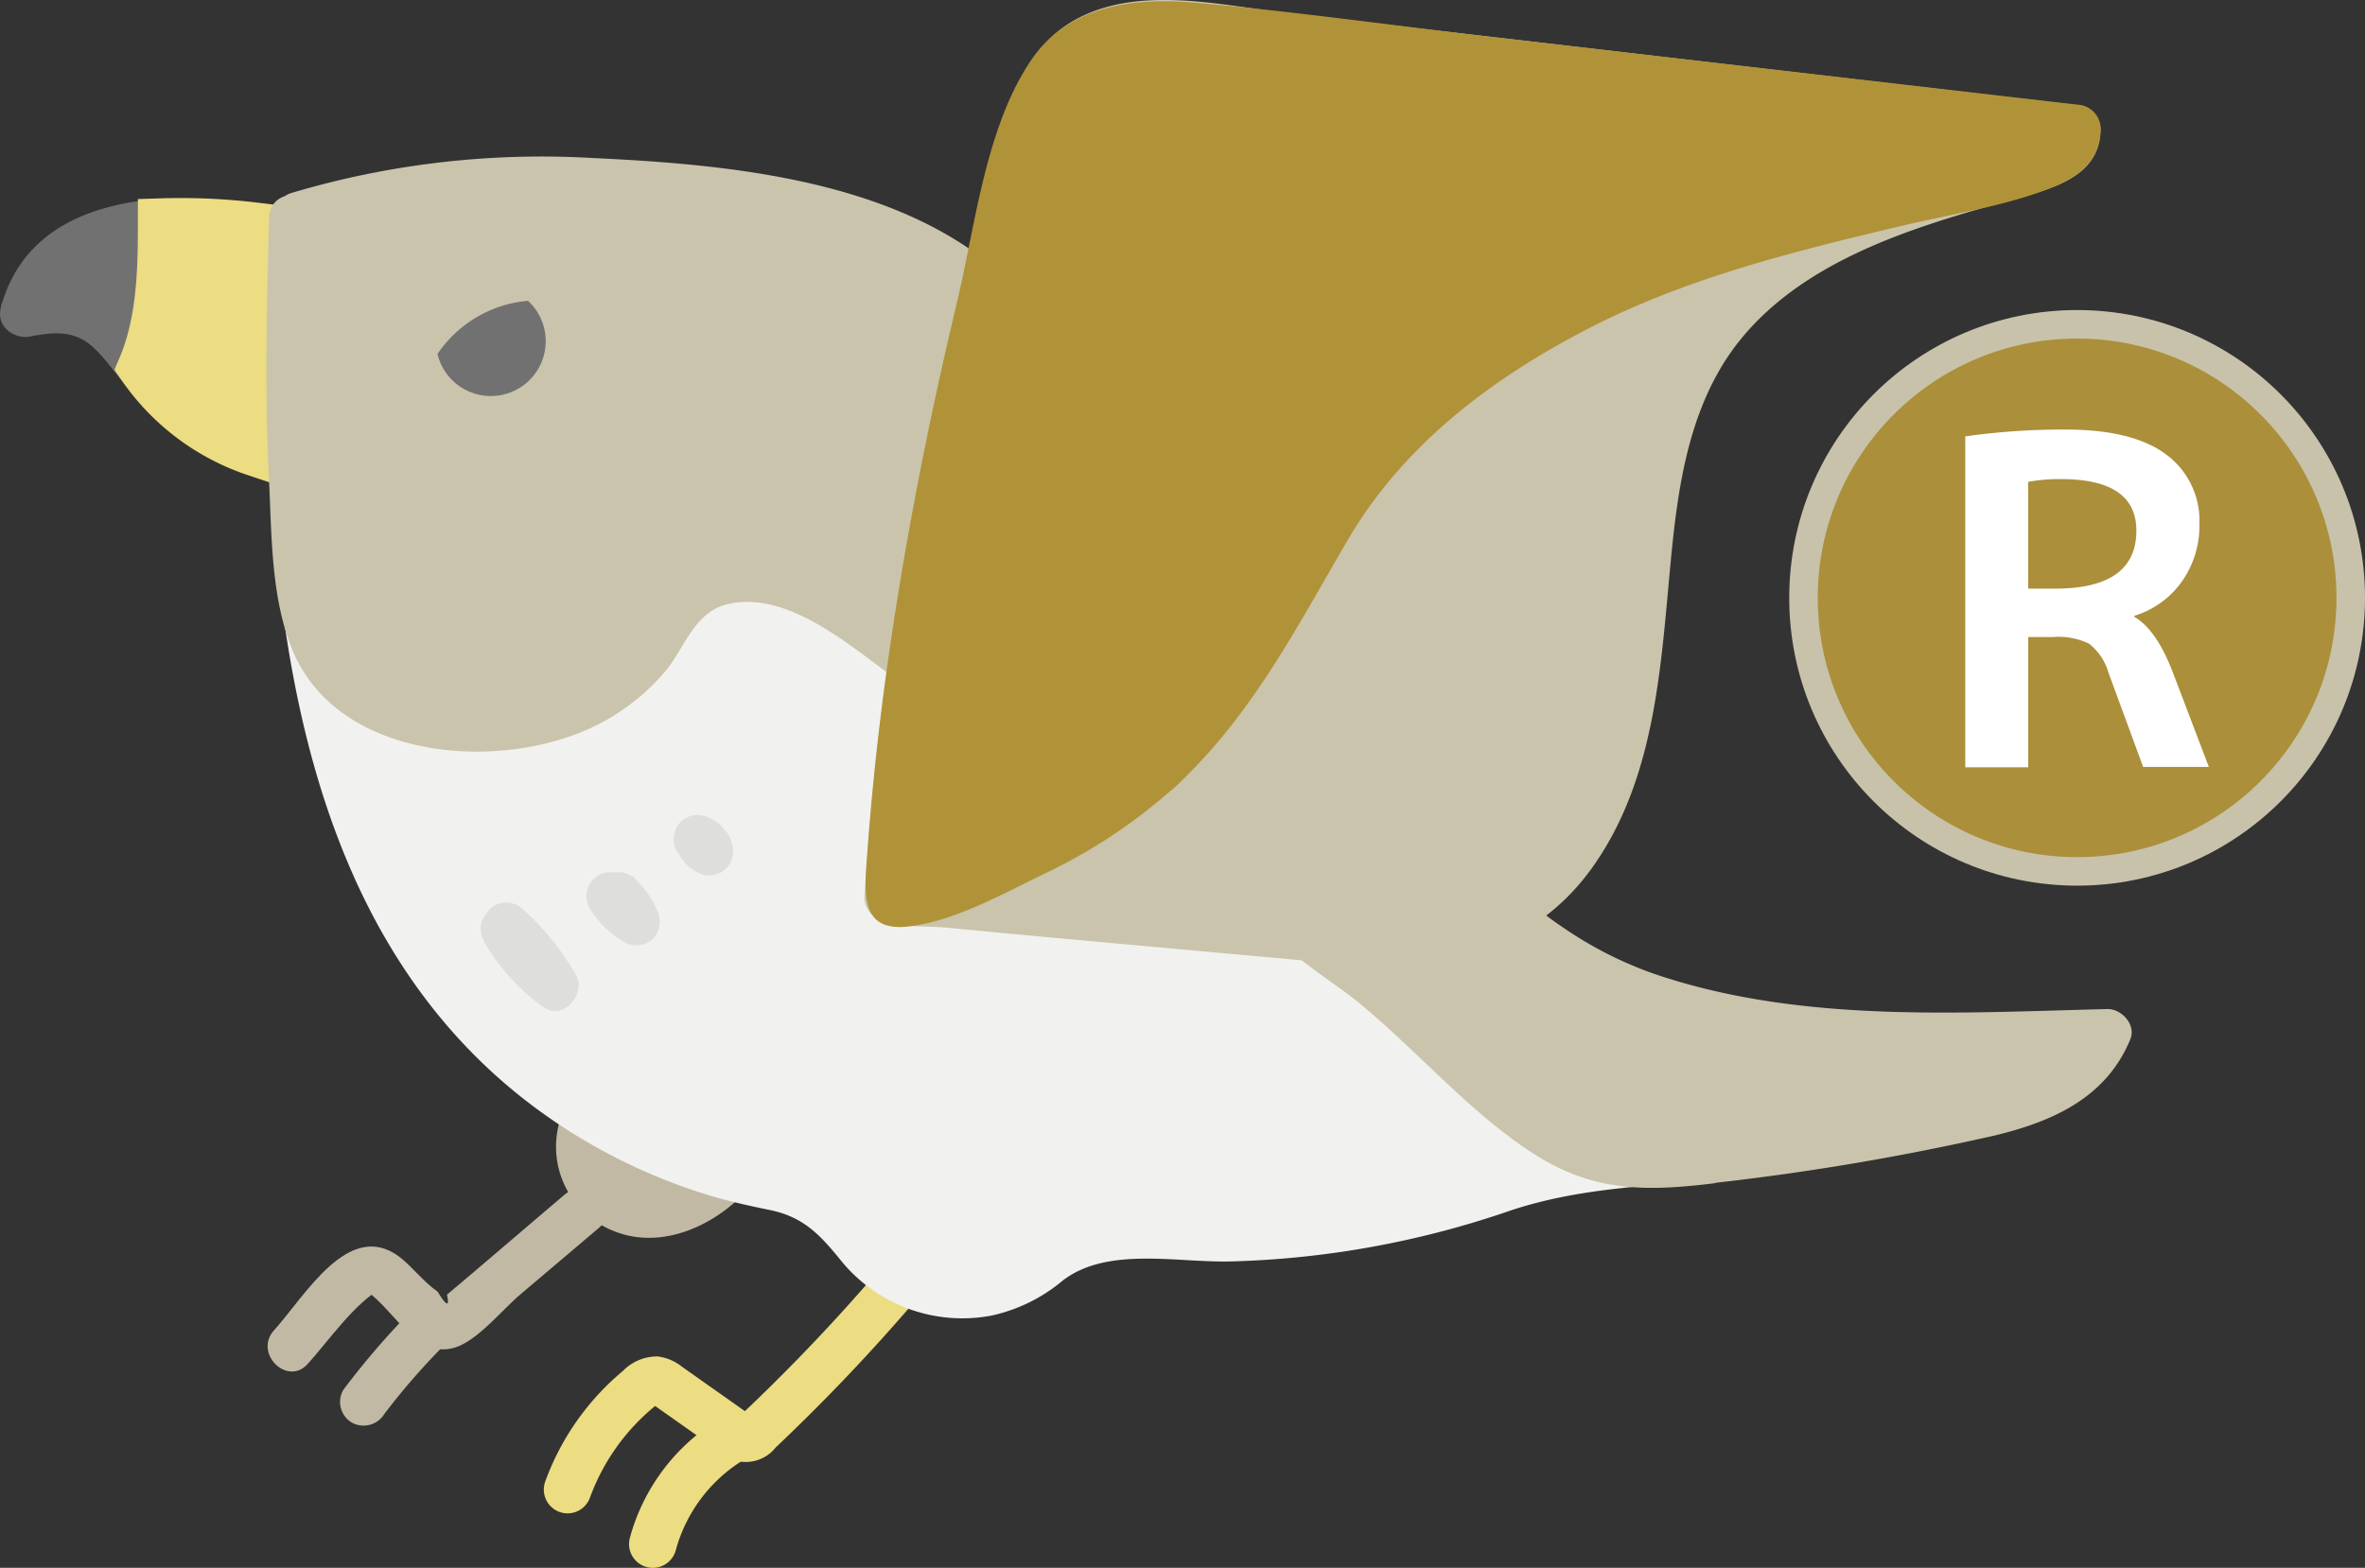 <svg xmlns="http://www.w3.org/2000/svg" viewBox="0 0 248.67 164.9"><rect x="0" y="0" width="248.67" height="164.9" fill="#333333" stroke="none"/><title>routing</title><g id="レイヤー_2" data-name="レイヤー 2"><g id="レイヤー_10" data-name="レイヤー 10"><path d="M2.51,33a14.26,14.26,0,0,1,5.32-.33c3,.56,5,3.44,6.8,5.67l.24.28c2.4-4.78,2.51-10.22,2.51-15.25C10.63,23.72,4.19,25.78,2.51,33Z" fill="#727171"/><path d="M3.17,35.39c2.59-.49,4.71-.68,6.74,1.24,1.2,1.13,2.11,2.51,3.19,3.74A2.51,2.51,0,0,0,17,39.87c2.45-5.25,2.84-10.79,2.86-16.51a2.52,2.52,0,0,0-2.5-2.5C9.62,21.35,2.29,24.13.1,32.32c-.83,3.11,4,4.44,4.82,1.33,1.57-5.88,7-7.44,12.47-7.79l-2.5-2.5c0,4.77-.12,9.59-2.17,14l3.93-.51c-1.78-2-3.24-4.26-5.64-5.63C8.15,29.59,4.93,30,1.84,30.57S0,36,3.17,35.39Z" fill="#727171"/><path d="M17,23.36c0,5-.1,10.47-2.13,15.25a23.69,23.69,0,0,0,12,9l.19-23.78A65,65,0,0,0,17,23.36Z" fill="#ecdc82" stroke="#ecdc82" stroke-linecap="square" stroke-miterlimit="10" stroke-width="5"/><path d="M94.29,135.24a200.5,200.5,0,0,1-14.61,15.34,1.51,1.51,0,0,1-2.42.15l-7.08-5a2.57,2.57,0,0,0-1.2-.56,2.51,2.51,0,0,0-1.76.84,24.79,24.79,0,0,0-7.54,10.66" fill="none" stroke="#ecdc82" stroke-linecap="round" stroke-miterlimit="10" stroke-width="5"/><path d="M76.81,151.46a18.61,18.61,0,0,0-8.17,10.94" fill="none" stroke="#ecdc82" stroke-linecap="round" stroke-miterlimit="10" stroke-width="5"/><path d="M59.43,125.59l-9.65,8.23L47,136.17q.44,2-1-.33c-1.45-1-2.61-2.57-4-3.65-5.33-4-9.9,4.09-13.19,7.73-2.15,2.38,1.37,5.93,3.54,3.54s5-6.53,8-8.11H37.84c3.41,1.76,5.67,7.72,10,6.38,2.36-.72,5-4,6.83-5.55L63,129.12c2.45-2.09-1.1-5.61-3.54-3.54Z" fill="#c1b9a3"/><path d="M43.43,137.69a80.81,80.81,0,0,0-7.34,8.51,2.52,2.52,0,0,0,.9,3.42,2.56,2.56,0,0,0,3.42-.9,71.77,71.77,0,0,1,6.56-7.5c2.28-2.28-1.26-5.82-3.54-3.54Z" fill="#c1b9a3"/><path d="M61.16,119c-1.2,3.45,1.44,7.45,5,8.43s7.39-.6,9.94-3.22" fill="#c1b9a3"/><path d="M58.75,118.3a9.5,9.5,0,0,0,5.37,11c4.79,2.19,10.14.06,13.7-3.36,2.33-2.23-1.21-5.76-3.54-3.54-1.93,1.84-4.75,3.42-7.5,2.58a4.5,4.5,0,0,1-3.22-5.35c.83-3.11-4-4.44-4.82-1.33Z" fill="#c1b9a3"/><path d="M30.78,23.72C30.38,39.47,30,55.37,33,70.83s9.79,30.67,21.62,41.08a56.08,56.08,0,0,0,26.95,12.94c2,.36,4.15.67,5.7,2A17.61,17.61,0,0,1,90,130.56c4,5.81,13,7.4,18.71,3.32,1.73-1.23,3.23-2.91,5.25-3.56a12.35,12.35,0,0,1,4.46-.28c14.27.75,28.5-.77,41.77-5.93,6-2.33,13.47-1.41,19.84-2.15a156.26,156.26,0,0,0,22.57-4.35c2.81-.76,6.24-2.49,5.89-5.38a96.54,96.54,0,0,1-41.86-10.16c-10.94-5.46-23.37-5.64-33.3-13.79-18.08-14.85-12.81-44.08-31.67-58.37-5.51-4.17-12.36-6.13-19.14-7.48a136.42,136.42,0,0,0-30.91-2.55c-1.62.05-15,1.88-20.34,3.67" fill="#f1f1ef"/><path d="M28.28,23.72c-.87,34.52.18,78,34.7,97.1a59.93,59.93,0,0,0,11.41,4.85c2.15.66,4.33,1.14,6.53,1.59,3.67.75,5.4,2.72,7.69,5.55a16.45,16.45,0,0,0,15.69,5.55,17.43,17.43,0,0,0,7.46-3.69c4.75-3.62,12.09-1.82,17.82-2a97.74,97.74,0,0,0,28.69-5.16c10.22-3.58,21.29-2.61,31.93-4.52,6.47-1.16,20.28-1.9,20.82-10.73a2.53,2.53,0,0,0-2.5-2.5,96.53,96.53,0,0,1-27.81-4.6c-7.87-2.55-15-6.69-22.94-9.14s-16.13-4.21-22.65-9.49c-5.32-4.3-8.7-10.36-11.11-16.66C119.7,58.59,117.93,46.07,110.9,36c-8.61-12.31-22.84-15.68-37-17.53-14.32-1.88-29.38-1.77-43.29,2.64-3.06,1-1.75,5.8,1.33,4.82,12-3.79,24.75-4.21,37.14-3,16.36,1.57,32.75,5.16,40.66,21,5.54,11.09,6.92,23.78,12.78,34.75C129.35,91.41,141,96.2,154.2,100.12c8.69,2.59,16.56,7,25.18,9.81a101.38,101.38,0,0,0,29.13,4.77l-2.5-2.5c-.2,3.29-9.28,4.3-11.51,4.79a126.14,126.14,0,0,1-15.26,2.52c-7.82.71-14.8.49-22.3,3.12a93,93,0,0,1-27.36,5c-6.77.25-14.33-1.78-20.11,2.48-3.37,2.49-6.35,4.2-10.71,3.29s-5.86-3.74-8.48-6.95c-2-2.4-4.29-3.26-7.28-3.88a64,64,0,0,1-13-3.83C54.75,112,44.38,98.61,38.94,83.14c-6.69-19-6.16-39.53-5.66-59.42.08-3.22-4.92-3.22-5,0Z" fill="#f1f1ef"/><path d="M180.05,121.94c9.44-1.11,19-2.8,28.34-4.81,5.38-1.16,11.49-3.32,13.2-8.55-17.91.42-38.53,1.66-54.94-6.53-7.11-3.55-12.36-9.87-18.09-15.39-2.33-2.25-4.17-4.14-7.7-3.13a10.7,10.7,0,0,0-7,6.59,5.36,5.36,0,0,0-.24,3.36,7.16,7.16,0,0,0,2.54,3.1q5.72,4.76,11.47,9.48c3.35,2.75,6,5.82,9.26,8.69a41.54,41.54,0,0,0,10,6.81C170.64,123.29,176,122.42,180.05,121.94Z" fill="#cac4ac"/><path d="M180.05,124.44a266.25,266.25,0,0,0,29.63-5c6.16-1.47,11.81-4,14.32-10.15.62-1.51-.94-3.2-2.41-3.16-15.55.38-31.76,1.45-46.78-3.41-8.08-2.61-14-7.33-20-13.26-3.45-3.47-7.39-9-12.91-8.61-5.16.41-10.25,5.15-10.91,10.32-.83,6.5,7.68,10.83,11.93,14.33,6.16,5.07,11.42,11.32,18.12,15.71,6.25,4.09,11.7,4.15,19,3.27,3.15-.38,3.19-5.39,0-5a46.61,46.61,0,0,1-8.23.62c-3.66-.21-6.74-2.1-9.64-4.2-5.64-4.09-10.29-9.5-15.67-13.93-2.63-2.17-5.28-4.32-7.88-6.52-3.53-3-1.88-8.63,2.91-9.47s11.09,8.48,14.38,11.47c17.68,16,43.47,14.22,65.68,13.68l-2.41-3.16c-2.39,5.85-10.78,6.69-16.13,7.77-7.62,1.54-15.29,2.81-23,3.74C176.9,119.82,176.86,124.83,180.05,124.44Z" fill="#cac4ac"/><path d="M30.78,22.89c-.28,11.1-.56,22.23.37,33.31.62,7.38.8,14.4,8.38,18A24.6,24.6,0,0,0,49,76.34a29.36,29.36,0,0,0,7.48-.48,21.54,21.54,0,0,0,10.87-6.1c3.08-3.16,3.64-7.65,8.43-8.59,8.17-1.61,15.56,5.65,21.93,9.7,6.67,4.23,13.35,8.45,20.11,12.53,5.41,3.26,12.4,7.68,19,6.6-1.17-.85-2.4-1.63-3.53-2.56-18.08-14.85-12.81-44.08-31.67-58.37-5.51-4.17-12.36-6.13-19.14-7.48A136.42,136.42,0,0,0,51.64,19c-1.62.05-15,1.88-20.34,3.67" fill="#cac4ac"/><path d="M28.28,22.89c-.23,9.14-.47,18.3,0,27.44.29,5.85.19,12.61,2.5,18.11C35.65,80.12,53,81.3,63,76.14a23,23,0,0,0,7-5.59c2-2.43,3-6.15,6.47-7,6.95-1.66,14.2,5.6,19.44,9.07,7.18,4.75,14.56,9.26,22,13.67,5.84,3.48,12,6.88,19,6.17a2.52,2.52,0,0,0,1.26-4.66C117.58,73.29,123.27,43.2,104,27.71,92.84,18.76,76,17.26,62.32,16.62A92.09,92.09,0,0,0,30.63,20.3c-3.06,1-1.75,5.8,1.33,4.82,10.05-3.18,20.87-4,31.33-3.45,14.11.77,32.07,2.43,41.77,14.06,7.28,8.73,9.32,20.5,12.85,31s8.57,19,17.72,25.43l1.26-4.66c-7.27.74-13.52-3.67-19.45-7.28-6.56-4-13.18-8-19.55-12.25C90.78,63.19,78.58,53,70.3,61.5c-1.65,1.69-2.6,3.91-4.08,5.74a18.2,18.2,0,0,1-9.6,6c-6.87,1.75-17.84.91-21.12-6.47C33,61.11,33.35,53.48,33.15,47.4c-.28-8.17-.07-16.34.14-24.5.08-3.22-4.92-3.22-5,0Z" fill="#cac4ac"/><path d="M137.31,98.54c-3.54-.33-43.92-3.93-43.91-4.13,1.38-26.18,7-53.25,13.84-78.53,1-3.89,2.31-8,5.42-10.56,4.1-3.34,10-2.91,15.24-2.3l90.44,10.5c.5,2.13-2.12,3.54-4.22,4.13C201.47,21.17,187.5,24.77,180,35.52c-6.5,9.26-6.46,21.4-7.63,32.66S167.38,92,157.15,96.84C151.07,99.71,144,99.15,137.31,98.54Z" fill="#cac4ac"/><path d="M137.31,96,114.54,94q-7.11-.65-14.21-1.33l-4.55-.45a11.29,11.29,0,0,0-1.72-.2l1.84,2.41a328,328,0,0,1,6.65-48.34C104.23,38,106.14,30,108.21,22c2-7.75,3.38-16.5,13.09-16.87,7.36-.28,15,1.38,22.33,2.23L168.2,10.2,218.34,16l-2.5-2.5c0,2.25-13.13,4.82-15.19,5.53a60.86,60.86,0,0,0-13.16,6.07c-8.84,5.69-13.73,14.3-15.62,24.52C169.94,60.07,170.68,71,167,81.08c-1.9,5.22-5,10.2-9.93,13-5.94,3.35-13.27,2.55-19.78,2-3.2-.29-3.18,4.71,0,5,11.42,1,22.7.38,30-9.65,6.75-9.32,7.32-21.15,8.36-32.17.66-7,1.61-14.25,5.19-20.41,3.26-5.6,8.47-9.41,14.23-12.16,5.6-2.67,11.64-4.34,17.6-6,3.81-1.06,8.21-2.46,8.18-7.13a2.57,2.57,0,0,0-2.5-2.5L163.29,4.63l-27.53-3.2c-6.81-.79-15.1-2.85-21.67.13-6,2.7-7.93,8.68-9.51,14.55q-3.45,12.82-6.26,25.81A341.74,341.74,0,0,0,90.89,94.4a2.57,2.57,0,0,0,1.84,2.41c1.91.78,4.82.56,6.84.76q7,.68,13.94,1.31l23.8,2.16C140.51,101.33,140.49,96.33,137.31,96Z" fill="#cac4ac"/><path d="M121.62,81.15a64.39,64.39,0,0,1-6.48,5.16c-1.41,1-21.91,11.38-21.74,8.08,1.38-26.18,7-53.25,13.84-78.52,1-3.89,2.31-8,5.42-10.56,4.1-3.34,10-2.91,15.24-2.3l90.44,10.5c.5,2.13-2.12,3.54-4.22,4.13-16.9,4.71-33.61,6.83-49.41,15.3-9,4.83-17.54,11-23.25,19.51-3,4.52-5.22,9.56-8,14.25A62.86,62.86,0,0,1,121.62,81.15Z" fill="#b09338"/><path d="M119.85,79.38c-6.25,5.53-13.76,9.3-21.61,12.09-.79.28-2.92,1.37-3.77,1.06,2.26.84,1.68-2.37,1.79-3.76q.28-3.77.67-7.53c.89-8.64,2.19-17.24,3.77-25.78,1.45-7.84,3.13-15.63,5-23.38q1.43-6,3-11.92c1-3.69,1.69-8,4-11.1C117.42,2.6,128,5.54,134.78,6.32l25.56,3,58,6.73-2.5-2.5c0,2.4-12.73,4.36-14.58,4.8-5.17,1.23-10.36,2.42-15.48,3.85A105.44,105.44,0,0,0,157.83,34c-7.45,4.67-14.22,10.51-19,17.93-3,4.56-5.11,9.58-7.95,14.22a63.26,63.26,0,0,1-11,13.22c-2.36,2.2,1.18,5.73,3.54,3.54,8.2-7.64,12.73-16.61,18.3-26.13,5.81-9.93,15-16.88,25.09-22.12,10.42-5.42,21.85-8.22,33.2-10.92,5.19-1.23,10.91-2.06,15.87-4.06,2.85-1.15,5-2.94,5-6.18a2.57,2.57,0,0,0-2.5-2.5L156.4,3.83C146.19,2.64,136,1.2,125.72.29c-6.43-.57-13.28.21-17.23,5.94-4.82,7-5.92,17.36-7.84,25.45C98.35,41.3,96.34,51,94.72,60.74c-1.6,9.6-2.83,19.27-3.53,29-.29,4.06-.88,8.34,4.4,7.7,4.86-.59,9.88-3.45,14.22-5.54a56.67,56.67,0,0,0,13.57-9C125.8,80.78,122.25,77.26,119.85,79.38Z" fill="#b09338"/><path d="M50.82,98.91a21.79,21.79,0,0,0,6.3,7c2.1,1.55,4.59-1.4,3.42-3.42A28.39,28.39,0,0,0,55,95.64a2.57,2.57,0,0,0-3-.39,2.5,2.5,0,0,0-1.15,2.82,14.71,14.71,0,0,0,4.92,6.43,2.52,2.52,0,0,0,3.42-.9,2.56,2.56,0,0,0-.9-3.42,8.42,8.42,0,0,1-2.62-3.44l-4.18,2.43a24,24,0,0,1,4.78,5.88l3.42-3.42a16.08,16.08,0,0,1-4.5-5.25c-1.56-2.82-5.88-.3-4.32,2.52Z" fill="#dededd"/><path d="M62,95.52a9.91,9.91,0,0,0,3.68,3.58,2.55,2.55,0,0,0,3-.39,2.66,2.66,0,0,0,.39-3,9.66,9.66,0,0,0-2.64-3.56A2.5,2.5,0,0,0,63,95.66l.67.8a2.51,2.51,0,0,0,3.54,0,2.57,2.57,0,0,0,0-3.54l-.67-.8L63,95.66a8.62,8.62,0,0,1,.67.62l.27.3c.09.1.32.48,0,0a11.15,11.15,0,0,1,.88,1.58l3.42-3.42c-.26-.14-.5-.31-.75-.46s.29.27,0,0L67.16,94c-.1-.1-.53-.43-.53-.57l.15.2-.17-.24c-.09-.14-.18-.27-.26-.41A2.5,2.5,0,0,0,62,95.52Z" fill="#dededd"/><path d="M71.32,89.69a4.39,4.39,0,0,0,2,2.05A2.51,2.51,0,0,0,77,88.92a4.34,4.34,0,0,0-3-3.12,2.52,2.52,0,0,0-2.82,1.15,3,3,0,0,0-.34,1.26A2.47,2.47,0,0,0,71.54,90l1.1.86a2.73,2.73,0,0,0,1.77.73,2.54,2.54,0,0,0,1.77-.73c.82-.9,1.1-2.68,0-3.54l-1.1-.86-2.43,4.18c.41.13-.42-.21-.15-.05s-.45-.42-.13-.08c-.07-.07-.29-.46-.15-.17-.29-.57-.12-.3-.07-.07l3.67-2.82a1.17,1.17,0,0,0-.26-.14c.11,0,.48.35.12.06-.19-.15.21.38.13.16s-.12-.22-.16-.33A2.5,2.5,0,0,0,74.15,86a2.55,2.55,0,0,0-1.93.25,2.52,2.52,0,0,0-1.15,1.49,2.94,2.94,0,0,0,.25,1.93Z" fill="#dededd"/><path d="M55.49,31.64A12.82,12.82,0,0,0,46,37.23a5.77,5.77,0,1,0,9.52-5.59Z" fill="#727171"/><circle cx="218.4" cy="62.88" r="28.77" fill="#ab8f3a" stroke="#c8c2ab" stroke-miterlimit="10" stroke-width="3"/><path d="M213.26,67V80.7h-6.62V45.9a72.64,72.64,0,0,1,10.56-.72q7.06,0,10.56,2.62a8.66,8.66,0,0,1,3.5,7.37,10.15,10.15,0,0,1-1.85,6,9.52,9.52,0,0,1-5,3.6v.1q2.3,1.34,4,5.71l3.84,10.08h-6.91l-3.65-9.94a6.08,6.08,0,0,0-2-3A7.31,7.31,0,0,0,215.9,67Zm0-5.09h2.83q8.54,0,8.54-6.1,0-5.42-7.92-5.42a18.32,18.32,0,0,0-3.46.29Z" fill="#fff"/></g></g></svg>